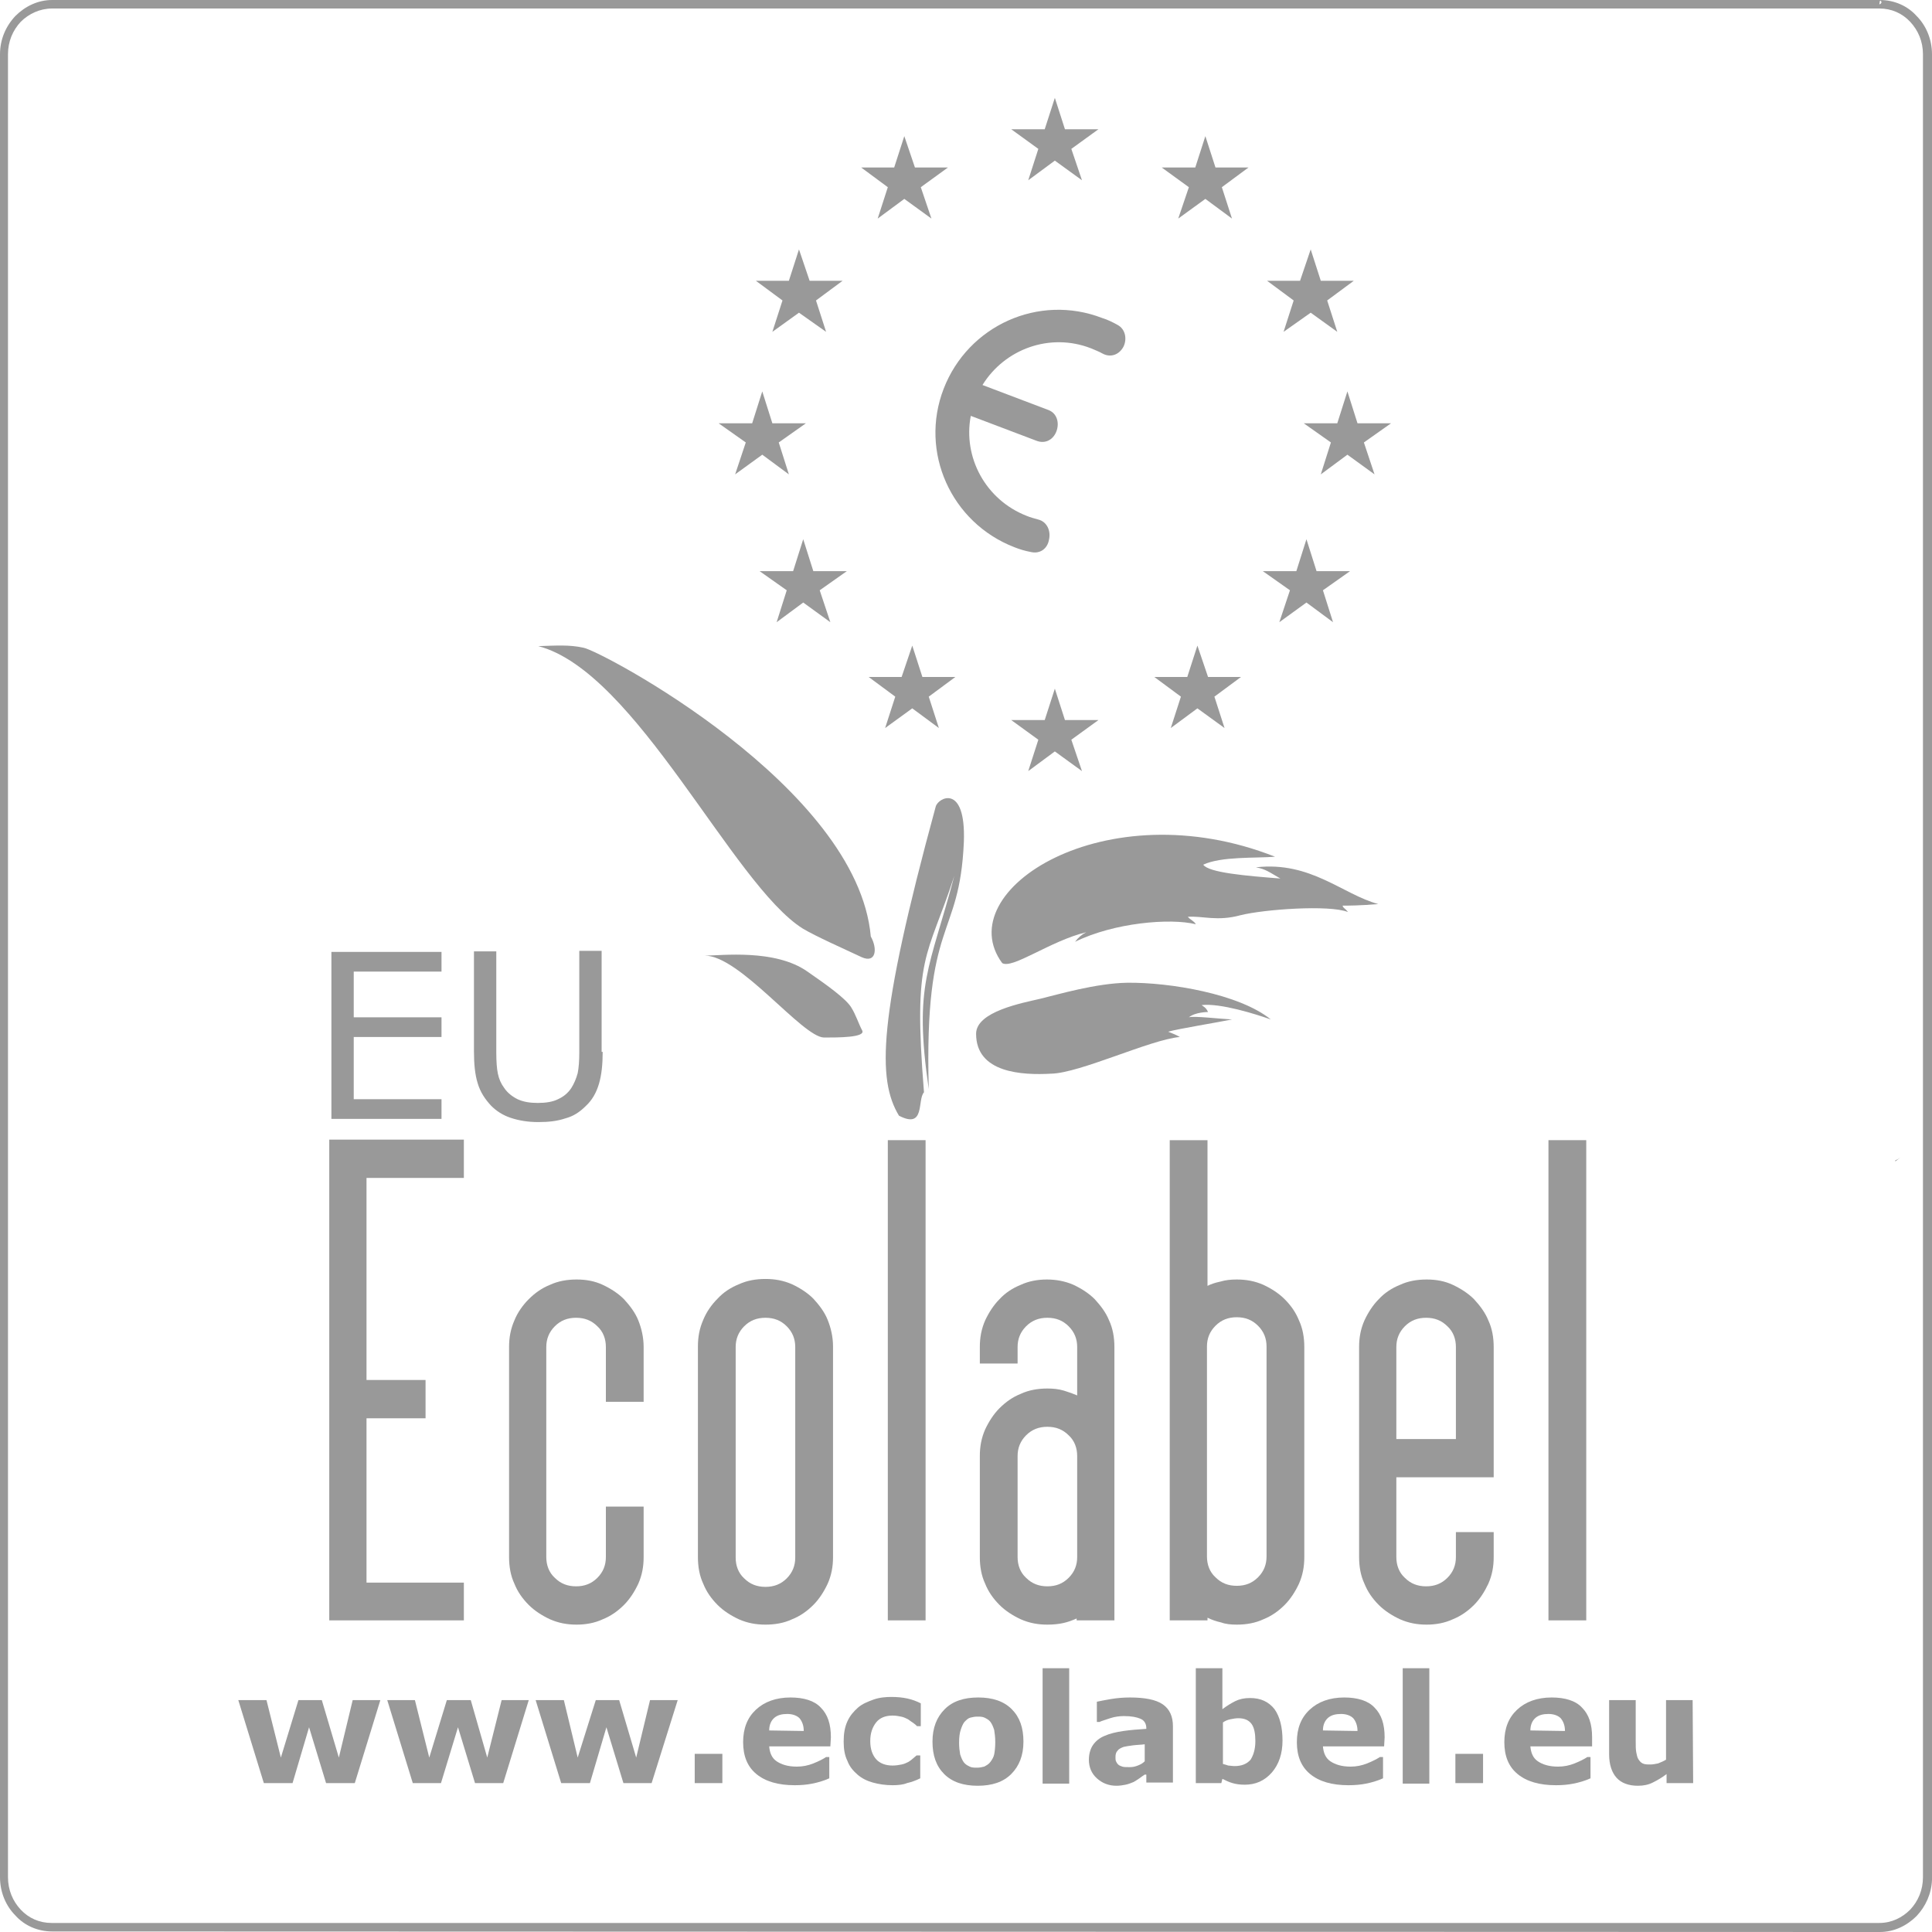 <svg width="75" height="75" viewBox="0 0 75 75" fill="none" xmlns="http://www.w3.org/2000/svg">
<path d="M73.575 45.045C73.575 45.066 73.575 45.066 73.575 45.087L73.761 44.942C73.699 44.983 73.637 45.025 73.575 45.045Z" fill="#999999"/>
<path d="M2.024 74.979C1.466 74.979 0.95 74.752 0.599 74.36C0.227 73.988 0 73.452 0 72.874V2.106C0 1.528 0.227 1.012 0.599 0.619C0.971 0.248 1.466 0 2.024 0H72.976C73.534 0 74.05 0.227 74.401 0.619C74.773 0.991 75 1.528 75 2.106V72.977C74.979 73.514 74.752 74.009 74.401 74.381C74.029 74.752 73.534 75 72.976 75L2.024 74.979ZM0.805 0.846C0.496 1.177 0.31 1.61 0.31 2.106V72.874C0.31 73.369 0.496 73.803 0.805 74.133C1.115 74.463 1.528 74.649 2.003 74.649H72.956C73.431 74.649 73.844 74.443 74.153 74.133C74.463 73.803 74.649 73.369 74.649 72.874V2.106C74.649 1.61 74.463 1.177 74.153 0.846C73.844 0.516 73.431 0.33 72.956 0.33H2.024C1.549 0.33 1.115 0.537 0.805 0.846ZM1.445 0.268C1.611 0.206 1.797 0.186 1.982 0.186C1.817 0.186 1.631 0.206 1.445 0.268ZM72.956 0.165C72.976 0.165 72.997 0.165 73.038 0.103C73.038 0.021 72.997 0.041 72.997 0.021L72.976 0.041L72.956 0.165Z" fill="#999999"/>
<path d="M14.765 65.999L13.773 69.22H12.658L11.998 67.052L11.357 69.22H10.242L9.251 65.999H10.345L10.903 68.229L11.585 65.999H12.493L13.154 68.229L13.691 65.999H14.765Z" fill="#999999"/>
<path d="M20.526 65.999L19.535 69.22H18.44L17.779 67.052L17.119 69.22H16.024L15.033 65.999H16.107L16.664 68.229L17.346 65.999H18.275L18.915 68.229L19.473 65.999H20.526Z" fill="#999999"/>
<path d="M26.308 65.999L25.296 69.22H24.201L23.541 67.052L22.901 69.22H21.785L20.794 65.999H21.889L22.426 68.229L23.128 65.999H24.036L24.697 68.229L25.234 65.999H26.308Z" fill="#999999"/>
<path d="M28.042 68.084H26.969V69.22H28.042V68.084Z" fill="#999999"/>
<path d="M32.234 67.795H29.86C29.88 68.043 29.963 68.249 30.149 68.373C30.334 68.497 30.582 68.58 30.933 68.58C31.16 68.58 31.367 68.538 31.573 68.456C31.78 68.373 31.945 68.291 32.069 68.208H32.193V69.034C31.966 69.137 31.739 69.199 31.532 69.24C31.326 69.282 31.099 69.302 30.851 69.302C30.211 69.302 29.715 69.158 29.364 68.869C29.013 68.58 28.848 68.167 28.848 67.63C28.848 67.093 29.013 66.68 29.343 66.371C29.674 66.061 30.128 65.896 30.686 65.896C31.202 65.896 31.615 66.02 31.863 66.288C32.131 66.557 32.255 66.928 32.255 67.444L32.234 67.795ZM31.202 67.197C31.202 66.99 31.14 66.825 31.037 66.701C30.933 66.598 30.768 66.536 30.562 66.536C30.355 66.536 30.19 66.577 30.066 66.68C29.942 66.784 29.86 66.949 29.86 67.176L31.202 67.197Z" fill="#999999"/>
<path d="M34.65 69.302C34.361 69.302 34.113 69.261 33.886 69.199C33.659 69.137 33.453 69.034 33.287 68.889C33.122 68.745 32.978 68.58 32.895 68.353C32.792 68.146 32.751 67.898 32.751 67.609C32.751 67.3 32.792 67.052 32.895 66.825C32.998 66.598 33.143 66.433 33.308 66.288C33.473 66.144 33.68 66.061 33.907 65.978C34.134 65.896 34.382 65.875 34.609 65.875C34.836 65.875 35.043 65.896 35.228 65.937C35.414 65.978 35.58 66.04 35.745 66.123V67.011H35.6C35.559 66.969 35.518 66.928 35.456 66.887C35.394 66.846 35.332 66.804 35.249 66.742C35.167 66.701 35.084 66.66 34.981 66.639C34.877 66.618 34.774 66.598 34.65 66.598C34.382 66.598 34.155 66.68 34.01 66.866C33.866 67.052 33.783 67.279 33.783 67.589C33.783 67.898 33.866 68.126 34.01 68.291C34.155 68.456 34.382 68.538 34.65 68.538C34.774 68.538 34.898 68.518 35.001 68.497C35.105 68.477 35.187 68.435 35.27 68.394C35.332 68.353 35.394 68.311 35.435 68.27C35.476 68.229 35.538 68.188 35.58 68.146H35.724V69.034C35.559 69.116 35.394 69.178 35.208 69.22C35.063 69.282 34.857 69.302 34.65 69.302Z" fill="#999999"/>
<path d="M39.73 67.609C39.73 68.146 39.565 68.559 39.255 68.869C38.946 69.178 38.512 69.323 37.954 69.323C37.397 69.323 36.963 69.178 36.653 68.869C36.344 68.559 36.199 68.146 36.199 67.609C36.199 67.073 36.364 66.66 36.674 66.35C36.984 66.04 37.417 65.896 37.975 65.896C38.532 65.896 38.966 66.04 39.276 66.35C39.586 66.66 39.73 67.073 39.73 67.609ZM38.45 68.394C38.512 68.311 38.574 68.208 38.594 68.105C38.615 68.002 38.636 67.837 38.636 67.63C38.636 67.444 38.615 67.279 38.594 67.155C38.553 67.031 38.512 66.928 38.45 66.846C38.388 66.763 38.305 66.722 38.223 66.68C38.14 66.639 38.037 66.639 37.934 66.639C37.83 66.639 37.748 66.66 37.665 66.68C37.583 66.701 37.521 66.763 37.438 66.846C37.376 66.928 37.335 67.031 37.294 67.155C37.252 67.279 37.232 67.444 37.232 67.651C37.232 67.837 37.252 67.981 37.273 68.105C37.314 68.229 37.355 68.332 37.417 68.415C37.479 68.497 37.562 68.538 37.645 68.58C37.727 68.621 37.83 68.621 37.934 68.621C38.037 68.621 38.12 68.6 38.202 68.58C38.326 68.518 38.388 68.477 38.45 68.394Z" fill="#999999"/>
<path d="M41.506 64.76H40.474V69.24H41.506V64.76Z" fill="#999999"/>
<path d="M44.438 68.889C44.376 68.931 44.314 68.972 44.232 69.034C44.149 69.096 44.067 69.137 44.005 69.178C43.901 69.22 43.798 69.261 43.695 69.282C43.592 69.302 43.468 69.323 43.344 69.323C43.034 69.323 42.786 69.22 42.58 69.034C42.373 68.848 42.27 68.6 42.27 68.311C42.27 68.084 42.332 67.878 42.435 67.733C42.538 67.589 42.683 67.465 42.89 67.382C43.075 67.3 43.323 67.238 43.612 67.197C43.901 67.155 44.191 67.135 44.5 67.114V67.093C44.5 66.907 44.418 66.784 44.273 66.722C44.129 66.66 43.922 66.618 43.633 66.618C43.468 66.618 43.282 66.639 43.096 66.701C42.91 66.763 42.766 66.804 42.683 66.846H42.58V66.061C42.683 66.04 42.869 65.999 43.117 65.958C43.364 65.917 43.612 65.896 43.86 65.896C44.438 65.896 44.872 65.978 45.14 66.164C45.409 66.35 45.533 66.639 45.533 67.011V69.199H44.5V68.889H44.438ZM44.438 68.373V67.713C44.294 67.733 44.149 67.733 43.984 67.754C43.819 67.775 43.695 67.795 43.612 67.816C43.509 67.857 43.426 67.898 43.385 67.96C43.323 68.022 43.303 68.105 43.303 68.208C43.303 68.27 43.303 68.332 43.323 68.373C43.344 68.415 43.364 68.456 43.406 68.497C43.447 68.538 43.509 68.559 43.571 68.58C43.633 68.6 43.736 68.6 43.86 68.6C43.963 68.6 44.067 68.58 44.17 68.538C44.273 68.497 44.356 68.456 44.438 68.373Z" fill="#999999"/>
<path d="M49.787 67.568C49.787 68.084 49.642 68.497 49.374 68.807C49.084 69.137 48.733 69.282 48.321 69.282C48.135 69.282 47.99 69.261 47.846 69.22C47.701 69.178 47.577 69.116 47.453 69.055L47.412 69.22H46.421V64.76H47.453V66.35C47.618 66.226 47.784 66.123 47.949 66.04C48.114 65.958 48.3 65.917 48.527 65.917C48.94 65.917 49.25 66.061 49.477 66.35C49.683 66.639 49.787 67.052 49.787 67.568ZM48.733 67.589C48.733 67.3 48.692 67.073 48.589 66.928C48.486 66.784 48.321 66.701 48.073 66.701C47.969 66.701 47.866 66.722 47.763 66.742C47.66 66.763 47.556 66.804 47.474 66.866V68.477C47.556 68.497 47.618 68.518 47.68 68.538C47.742 68.538 47.825 68.559 47.928 68.559C48.197 68.559 48.403 68.477 48.548 68.311C48.651 68.146 48.733 67.919 48.733 67.589Z" fill="#999999"/>
<path d="M53.731 67.795H51.356C51.377 68.043 51.459 68.249 51.645 68.373C51.831 68.497 52.079 68.58 52.43 68.58C52.657 68.58 52.863 68.538 53.07 68.456C53.276 68.373 53.442 68.291 53.566 68.208H53.689V69.034C53.462 69.137 53.235 69.199 53.029 69.24C52.822 69.282 52.595 69.302 52.347 69.302C51.707 69.302 51.212 69.158 50.86 68.869C50.509 68.58 50.344 68.167 50.344 67.63C50.344 67.093 50.509 66.68 50.84 66.371C51.17 66.061 51.624 65.896 52.182 65.896C52.698 65.896 53.111 66.02 53.359 66.288C53.627 66.557 53.751 66.928 53.751 67.444L53.731 67.795ZM52.698 67.197C52.698 66.99 52.636 66.825 52.533 66.701C52.43 66.598 52.265 66.536 52.058 66.536C51.852 66.536 51.686 66.577 51.562 66.68C51.439 66.784 51.356 66.949 51.356 67.176L52.698 67.197Z" fill="#999999"/>
<path d="M55.486 64.76H54.453V69.24H55.486V64.76Z" fill="#999999"/>
<path d="M57.572 68.084H56.498V69.22H57.572V68.084Z" fill="#999999"/>
<path d="M59.409 67.795C59.43 68.043 59.513 68.249 59.699 68.373C59.884 68.497 60.132 68.58 60.483 68.58C60.71 68.58 60.917 68.538 61.123 68.456C61.33 68.373 61.495 68.291 61.619 68.208H61.743V69.034C61.516 69.137 61.288 69.199 61.082 69.24C60.876 69.282 60.648 69.302 60.401 69.302C59.761 69.302 59.265 69.158 58.914 68.869C58.563 68.58 58.398 68.167 58.398 67.63C58.398 67.093 58.563 66.68 58.893 66.371C59.224 66.061 59.678 65.896 60.235 65.896C60.752 65.896 61.165 66.02 61.412 66.288C61.681 66.557 61.805 66.928 61.805 67.444V67.795H59.409ZM60.752 67.197C60.752 66.99 60.69 66.825 60.586 66.701C60.483 66.598 60.318 66.536 60.111 66.536C59.905 66.536 59.74 66.577 59.616 66.68C59.492 66.784 59.409 66.949 59.409 67.176L60.752 67.197Z" fill="#999999"/>
<path d="M65.728 69.22H64.696V68.869C64.51 69.013 64.324 69.116 64.159 69.199C63.994 69.282 63.808 69.323 63.581 69.323C63.23 69.323 62.941 69.22 62.755 69.013C62.569 68.807 62.466 68.497 62.466 68.105V65.999H63.498V67.609C63.498 67.775 63.498 67.898 63.519 68.022C63.539 68.126 63.56 68.229 63.601 68.291C63.643 68.353 63.684 68.415 63.767 68.456C63.849 68.497 63.952 68.497 64.076 68.497C64.159 68.497 64.262 68.477 64.365 68.456C64.469 68.415 64.572 68.373 64.675 68.311V65.999H65.708L65.728 69.22Z" fill="#999999"/>
<path d="M12.782 62.903V44.24H18.007V45.727H14.228V53.571H16.52V55.058H14.228V61.437H18.007V62.903H12.782Z" fill="#999999"/>
<path d="M23.52 54.418V52.291C23.52 51.982 23.417 51.693 23.19 51.486C22.963 51.259 22.694 51.156 22.364 51.156C22.033 51.156 21.765 51.259 21.538 51.486C21.311 51.714 21.207 51.982 21.207 52.291V60.446C21.207 60.756 21.311 61.045 21.538 61.251C21.765 61.478 22.033 61.581 22.364 61.581C22.694 61.581 22.963 61.478 23.19 61.251C23.417 61.024 23.52 60.756 23.52 60.446V58.485H24.986V60.446C24.986 60.818 24.924 61.148 24.78 61.478C24.635 61.788 24.449 62.077 24.222 62.304C23.974 62.552 23.706 62.737 23.396 62.861C23.087 63.006 22.735 63.068 22.384 63.068C22.013 63.068 21.682 63.006 21.352 62.861C21.042 62.717 20.753 62.531 20.526 62.304C20.278 62.056 20.092 61.788 19.968 61.478C19.824 61.169 19.762 60.818 19.762 60.446V52.291C19.762 51.92 19.824 51.59 19.968 51.259C20.092 50.95 20.299 50.661 20.526 50.434C20.774 50.186 21.042 50 21.352 49.876C21.662 49.732 22.013 49.67 22.384 49.67C22.756 49.67 23.087 49.732 23.396 49.876C23.706 50.021 23.995 50.206 24.222 50.434C24.449 50.681 24.656 50.95 24.78 51.259C24.904 51.569 24.986 51.92 24.986 52.291V54.418H23.52Z" fill="#999999"/>
<path d="M32.338 60.446C32.338 60.818 32.276 61.148 32.131 61.478C31.986 61.788 31.801 62.077 31.573 62.304C31.326 62.552 31.057 62.737 30.747 62.861C30.438 63.006 30.087 63.068 29.715 63.068C29.343 63.068 29.013 63.006 28.683 62.861C28.373 62.717 28.084 62.531 27.857 62.304C27.609 62.056 27.423 61.788 27.299 61.478C27.154 61.169 27.093 60.818 27.093 60.446V52.271C27.093 51.899 27.154 51.569 27.299 51.239C27.423 50.929 27.629 50.64 27.857 50.413C28.084 50.165 28.373 49.979 28.683 49.855C28.992 49.711 29.343 49.649 29.715 49.649C30.087 49.649 30.417 49.711 30.747 49.855C31.057 50 31.346 50.186 31.573 50.413C31.801 50.661 32.007 50.929 32.131 51.239C32.255 51.548 32.338 51.899 32.338 52.271V60.446ZM30.871 52.291C30.871 51.982 30.768 51.714 30.541 51.486C30.314 51.259 30.045 51.156 29.715 51.156C29.385 51.156 29.116 51.259 28.889 51.486C28.662 51.714 28.559 51.982 28.559 52.291V60.467C28.559 60.776 28.662 61.065 28.889 61.272C29.116 61.499 29.385 61.602 29.715 61.602C30.045 61.602 30.314 61.499 30.541 61.272C30.768 61.045 30.871 60.776 30.871 60.467V52.291Z" fill="#999999"/>
<path d="M35.931 44.261H34.465V62.903H35.931V44.261Z" fill="#999999"/>
<path d="M41.816 62.82C41.63 62.903 41.465 62.965 41.279 63.006C41.093 63.047 40.887 63.068 40.659 63.068C40.288 63.068 39.957 63.006 39.627 62.861C39.317 62.717 39.028 62.531 38.801 62.304C38.553 62.056 38.367 61.788 38.243 61.478C38.099 61.169 38.037 60.818 38.037 60.446V56.523C38.037 56.152 38.099 55.822 38.243 55.491C38.388 55.182 38.574 54.893 38.801 54.666C39.049 54.418 39.317 54.232 39.627 54.108C39.937 53.964 40.288 53.902 40.659 53.902C40.887 53.902 41.093 53.922 41.3 53.984C41.506 54.046 41.671 54.108 41.816 54.17V52.291C41.816 51.982 41.713 51.714 41.485 51.486C41.258 51.259 40.99 51.156 40.659 51.156C40.329 51.156 40.061 51.259 39.833 51.486C39.606 51.714 39.503 51.982 39.503 52.291V52.931H38.037V52.291C38.037 51.92 38.099 51.59 38.243 51.259C38.388 50.95 38.574 50.661 38.801 50.434C39.028 50.186 39.317 50 39.627 49.876C39.937 49.732 40.288 49.67 40.639 49.67C40.99 49.67 41.341 49.732 41.671 49.876C41.981 50.021 42.27 50.206 42.497 50.434C42.724 50.681 42.931 50.95 43.055 51.259C43.199 51.569 43.261 51.92 43.261 52.291V62.903H41.795V62.82H41.816ZM39.503 60.446C39.503 60.756 39.606 61.045 39.833 61.251C40.061 61.478 40.329 61.581 40.659 61.581C40.99 61.581 41.258 61.478 41.485 61.251C41.713 61.024 41.816 60.756 41.816 60.446V56.523C41.816 56.214 41.713 55.925 41.485 55.718C41.258 55.491 40.99 55.388 40.659 55.388C40.329 55.388 40.061 55.491 39.833 55.718C39.606 55.946 39.503 56.214 39.503 56.523V60.446Z" fill="#999999"/>
<path d="M47.371 49.752C47.577 49.69 47.784 49.67 48.011 49.67C48.382 49.67 48.713 49.732 49.043 49.876C49.353 50.021 49.642 50.206 49.869 50.434C50.117 50.681 50.303 50.95 50.427 51.259C50.571 51.569 50.633 51.92 50.633 52.291V60.446C50.633 60.818 50.571 61.148 50.427 61.478C50.282 61.788 50.096 62.077 49.869 62.304C49.621 62.552 49.353 62.737 49.043 62.861C48.733 63.006 48.382 63.068 48.011 63.068C47.784 63.068 47.577 63.047 47.412 62.985C47.226 62.944 47.04 62.882 46.875 62.799V62.903H45.409V44.261H46.875V49.917C46.999 49.855 47.164 49.794 47.371 49.752ZM48.837 51.466C48.61 51.239 48.341 51.135 48.011 51.135C47.68 51.135 47.412 51.239 47.185 51.466C46.958 51.693 46.854 51.961 46.854 52.271V60.425C46.854 60.735 46.958 61.024 47.185 61.23C47.412 61.458 47.68 61.561 48.011 61.561C48.341 61.561 48.61 61.458 48.837 61.23C49.064 61.003 49.167 60.735 49.167 60.425V52.271C49.167 51.961 49.064 51.693 48.837 51.466Z" fill="#999999"/>
<path d="M52.76 52.291C52.76 51.92 52.822 51.59 52.967 51.259C53.111 50.95 53.297 50.661 53.524 50.434C53.751 50.186 54.041 50 54.35 49.876C54.66 49.732 55.011 49.67 55.383 49.67C55.754 49.67 56.085 49.732 56.395 49.876C56.704 50.021 56.993 50.206 57.221 50.434C57.448 50.681 57.654 50.95 57.778 51.259C57.923 51.569 57.985 51.92 57.985 52.291V57.349H54.206V60.446C54.206 60.756 54.309 61.045 54.536 61.251C54.763 61.478 55.032 61.581 55.362 61.581C55.693 61.581 55.961 61.478 56.188 61.251C56.415 61.024 56.518 60.756 56.518 60.446V59.476H57.985V60.446C57.985 60.818 57.923 61.148 57.778 61.478C57.633 61.788 57.448 62.077 57.221 62.304C56.973 62.552 56.704 62.737 56.395 62.861C56.085 63.006 55.734 63.068 55.383 63.068C55.011 63.068 54.681 63.006 54.35 62.861C54.041 62.717 53.751 62.531 53.524 62.304C53.276 62.056 53.091 61.788 52.967 61.478C52.822 61.169 52.76 60.818 52.76 60.446V52.291ZM54.206 55.863H56.518V52.291C56.518 51.982 56.415 51.693 56.188 51.486C55.961 51.259 55.693 51.156 55.362 51.156C55.032 51.156 54.763 51.259 54.536 51.486C54.309 51.714 54.206 51.982 54.206 52.291V55.863Z" fill="#999999"/>
<path d="M61.578 44.261H60.111V62.903H61.578V44.261Z" fill="#999999"/>
<path d="M17.139 43.435H12.865V36.953H17.139V37.717H13.732V39.492H17.139V40.256H13.732V42.671H17.139V43.435Z" fill="#999999"/>
<path d="M23.396 40.834C23.396 41.309 23.355 41.722 23.252 42.073C23.148 42.424 22.983 42.713 22.735 42.94C22.508 43.167 22.261 43.332 21.951 43.414C21.641 43.518 21.311 43.559 20.898 43.559C20.485 43.559 20.134 43.497 19.824 43.394C19.514 43.291 19.266 43.126 19.06 42.919C18.833 42.671 18.647 42.403 18.544 42.052C18.44 41.722 18.399 41.309 18.399 40.813V36.932H19.266V40.855C19.266 41.206 19.287 41.495 19.328 41.68C19.369 41.887 19.452 42.073 19.576 42.238C19.7 42.424 19.886 42.568 20.092 42.671C20.319 42.775 20.567 42.816 20.877 42.816C21.187 42.816 21.455 42.775 21.662 42.671C21.889 42.568 22.054 42.424 22.178 42.238C22.281 42.073 22.364 41.887 22.426 41.66C22.467 41.453 22.488 41.185 22.488 40.855V36.912H23.355V40.834H23.396Z" fill="#999999"/>
<path d="M43.385 12.614C43.199 12.51 42.993 12.407 42.786 12.345C40.329 11.396 37.583 12.634 36.633 15.091C35.683 17.547 36.922 20.293 39.379 21.243C39.586 21.325 39.792 21.387 40.019 21.429C40.37 21.511 40.659 21.305 40.721 20.954C40.804 20.603 40.639 20.252 40.308 20.169C40.164 20.128 39.999 20.087 39.854 20.025C38.264 19.405 37.376 17.754 37.686 16.144L40.246 17.114C40.577 17.238 40.887 17.073 41.011 16.742C41.134 16.412 41.031 16.041 40.701 15.917L38.14 14.946C39.007 13.543 40.763 12.903 42.353 13.522C42.497 13.584 42.662 13.646 42.807 13.728C43.117 13.893 43.447 13.77 43.612 13.46C43.757 13.171 43.695 12.779 43.385 12.614Z" fill="#999999"/>
<path d="M37.417 32.68C37.252 36.519 35.869 35.59 36.054 42.279C35.456 38.171 36.096 37.614 37.046 34.001C35.993 37.242 35.435 37.015 35.869 42.403C35.6 42.692 35.931 43.848 34.898 43.311C34.051 41.907 34.072 39.575 36.323 31.317C36.406 30.966 37.5 30.388 37.417 32.68Z" fill="#999999"/>
<path d="M27.361 37.097C28.001 37.097 30.087 36.829 31.346 37.717C32.152 38.274 32.833 38.77 33.04 39.1C33.225 39.389 33.329 39.74 33.473 40.008C33.597 40.277 32.544 40.277 31.986 40.277C31.14 40.256 28.724 37.097 27.361 37.097Z" fill="#999999"/>
<path d="M33.804 36.354C34.072 36.829 34.01 37.407 33.453 37.159C32.751 36.829 31.677 36.354 31.16 36.045C28.435 34.331 24.697 26.073 20.898 25.083C21.579 25.062 22.095 25.021 22.653 25.145C23.334 25.268 33.287 30.533 33.804 36.354Z" fill="#999999"/>
<path d="M38.904 37.386C36.839 34.579 42.91 30.657 49.498 33.258C48.754 33.32 47.412 33.237 46.71 33.567C46.916 33.877 48.382 34.001 49.704 34.104C49.27 33.856 49.126 33.733 48.754 33.67C50.881 33.423 52.12 34.723 53.504 35.095C52.781 35.157 52.306 35.157 52.12 35.157C52.141 35.26 52.203 35.239 52.327 35.405C51.604 35.116 49.064 35.301 48.155 35.529C47.247 35.776 46.689 35.549 46.111 35.59C46.214 35.714 46.359 35.756 46.421 35.879C45.429 35.632 43.241 35.818 41.733 36.561C41.857 36.395 42.002 36.272 42.167 36.189C40.783 36.519 39.297 37.634 38.904 37.386Z" fill="#999999"/>
<path d="M37.892 40.132C37.892 39.265 39.689 38.935 40.391 38.77C41.072 38.605 42.538 38.171 43.757 38.15C45.409 38.13 48.114 38.584 49.332 39.575C48.754 39.368 47.371 38.935 46.648 39.017C46.834 39.141 46.854 39.203 46.896 39.286C46.896 39.286 46.4 39.286 46.152 39.492C46.338 39.43 47.371 39.554 47.825 39.575C47.329 39.678 45.698 39.946 45.347 40.05C45.553 40.132 45.657 40.173 45.801 40.256C44.645 40.359 41.919 41.66 40.804 41.68C39.689 41.742 37.892 41.66 37.892 40.132Z" fill="#999999"/>
<path d="M41.589 5.78L42.642 5.017H41.341L40.949 3.799L40.556 5.017H39.255L40.308 5.78L39.916 6.998L40.949 6.235L42.002 6.998L41.589 5.78Z" fill="#999999"/>
<path d="M47.432 7.267L48.465 6.503H47.185L46.792 5.285L46.4 6.503H45.099L46.152 7.267L45.739 8.485L46.792 7.721L47.825 8.485L47.432 7.267Z" fill="#999999"/>
<path d="M51.521 11.664L52.554 10.9H51.273L50.881 9.682L50.468 10.9H49.188L50.22 11.664L49.828 12.882L50.881 12.139L51.913 12.882L51.521 11.664Z" fill="#999999"/>
<path d="M35.745 7.267L36.798 6.503H35.518L35.105 5.285L34.712 6.503H33.432L34.465 7.267L34.072 8.485L35.105 7.721L36.158 8.485L35.745 7.267Z" fill="#999999"/>
<path d="M31.677 11.664L32.709 10.9H31.429L31.016 9.682L30.624 10.9H29.343L30.376 11.664L29.983 12.882L31.016 12.139L32.069 12.882L31.677 11.664Z" fill="#999999"/>
<path d="M52.946 17.176L53.999 16.433H52.698L52.306 15.194L51.913 16.433H50.613L51.666 17.176L51.273 18.415L52.306 17.651L53.359 18.415L52.946 17.176Z" fill="#999999"/>
<path d="M51.356 22.915L52.409 22.172H51.108L50.716 20.933L50.324 22.172H49.023L50.076 22.915L49.663 24.154L50.716 23.39L51.748 24.154L51.356 22.915Z" fill="#999999"/>
<path d="M47.143 27.044L48.176 26.28H46.896L46.483 25.062L46.09 26.28H44.81L45.843 27.044L45.45 28.262L46.483 27.498L47.536 28.262L47.143 27.044Z" fill="#999999"/>
<path d="M31.821 22.915L32.874 22.172H31.573L31.181 20.933L30.789 22.172H29.488L30.541 22.915L30.149 24.154L31.181 23.39L32.234 24.154L31.821 22.915Z" fill="#999999"/>
<path d="M36.054 27.044L37.087 26.28H35.807L35.414 25.062L35.001 26.28H33.721L34.754 27.044L34.361 28.262L35.414 27.498L36.447 28.262L36.054 27.044Z" fill="#999999"/>
<path d="M30.231 17.176L31.284 16.433H29.983L29.591 15.194L29.199 16.433H27.898L28.951 17.176L28.538 18.415L29.591 17.651L30.624 18.415L30.231 17.176Z" fill="#999999"/>
<path d="M41.589 28.716L42.642 27.952H41.341L40.949 26.734L40.556 27.952H39.255L40.308 28.716L39.916 29.934L40.949 29.17L42.002 29.934L41.589 28.716Z" fill="#999999"/>
</svg>
